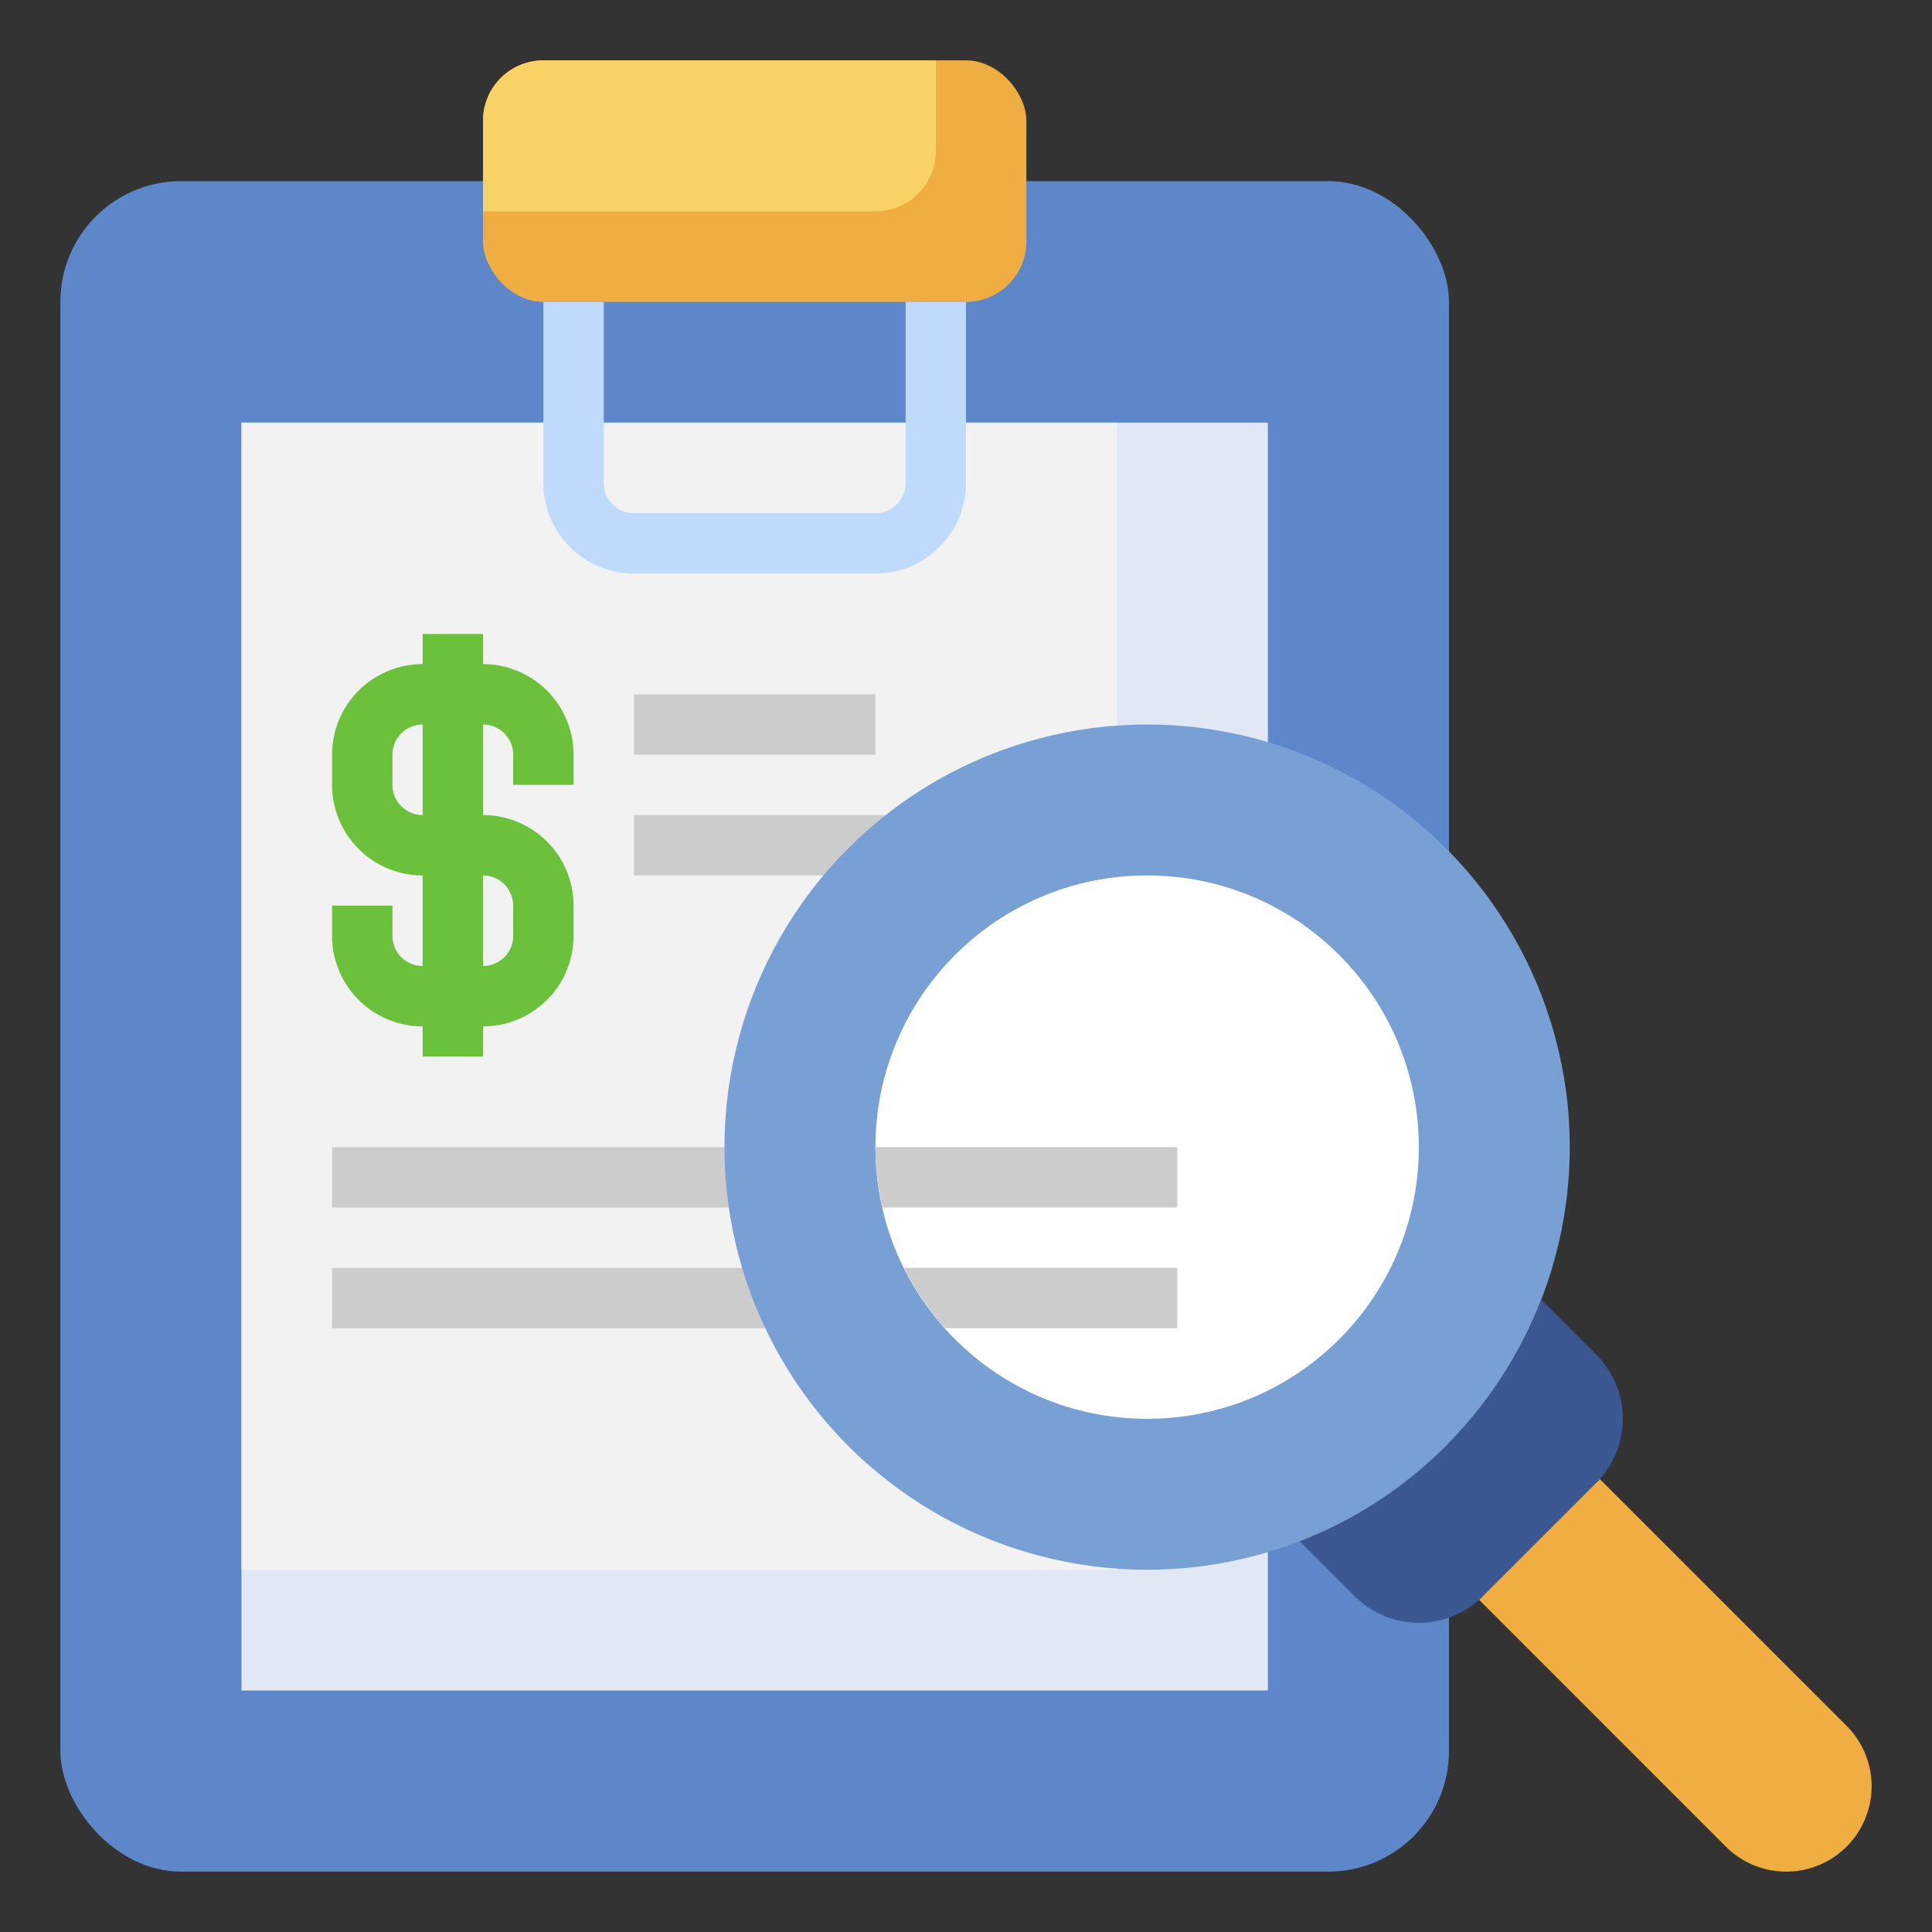 <svg id="Layer_3" height="512" viewBox="0 0 64 64" width="512" xmlns="http://www.w3.org/2000/svg" data-name="Layer 3"><rect x="0" y="0" width="64" height="64" fill="#333333" stroke="none"/><rect fill="#5e87ca" height="56" rx="4" width="46" x="2" y="6"/><path d="m8 14h34v42h-34z" fill="#e2e7f6"/><path d="m8 14h29v38h-29z" fill="#f2f2f2"/><rect fill="#f0ae42" height="8" rx="2" width="18" x="16" y="2"/><path d="m18 2a2 2 0 0 0 -2 2v3h13a2 2 0 0 0 2-2v-3z" fill="#f9d266"/><path d="m29 19h-8a3 3 0 0 1 -3-3v-6h2v6a1 1 0 0 0 1 1h8a1 1 0 0 0 1-1v-6h2v6a3 3 0 0 1 -3 3z" fill="#c0dafc"/><path d="m19 26v-1a3 3 0 0 0 -3-3v-1h-2v1a3 3 0 0 0 -3 3v1a3 3 0 0 0 3 3v3a1 1 0 0 1 -1-1v-1h-2v1a3 3 0 0 0 3 3v1h2v-1a3 3 0 0 0 3-3v-1a3 3 0 0 0 -3-3v-3a1 1 0 0 1 1 1v1zm-2 4v1a1 1 0 0 1 -1 1v-3a1 1 0 0 1 1 1zm-3-3a1 1 0 0 1 -1-1v-1a1 1 0 0 1 1-1z" fill="#6bc13b"/><g fill="#ccc"><path d="m21 27h9v2h-9z"/><path d="m21 23h8v2h-8z"/><path d="m11 38h15v2h-15z"/><path d="m11 42h15v2h-15z"/></g><circle cx="38" cy="38" fill="#78a0d4" r="14"/><path d="m51.058 43.058a14.045 14.045 0 0 1 -8 8l1.821 1.821a3 3 0 0 0 4.242 0l3.758-3.758a3 3 0 0 0 0-4.242z" fill="#3b5892"/><circle cx="38" cy="38" fill="#fff" r="9"/><path d="m49 53 8.172 8.172a2.828 2.828 0 0 0 2 .828 2.828 2.828 0 0 0 2.828-2.828 2.828 2.828 0 0 0 -.828-2l-8.172-8.172" fill="#f0ae42"/><path d="m39 40v-2h-10a8.971 8.971 0 0 0 .231 2z" fill="#ccc"/><path d="m31.305 44h7.695v-2h-9.053a8.974 8.974 0 0 0 1.358 2z" fill="#ccc"/></svg>